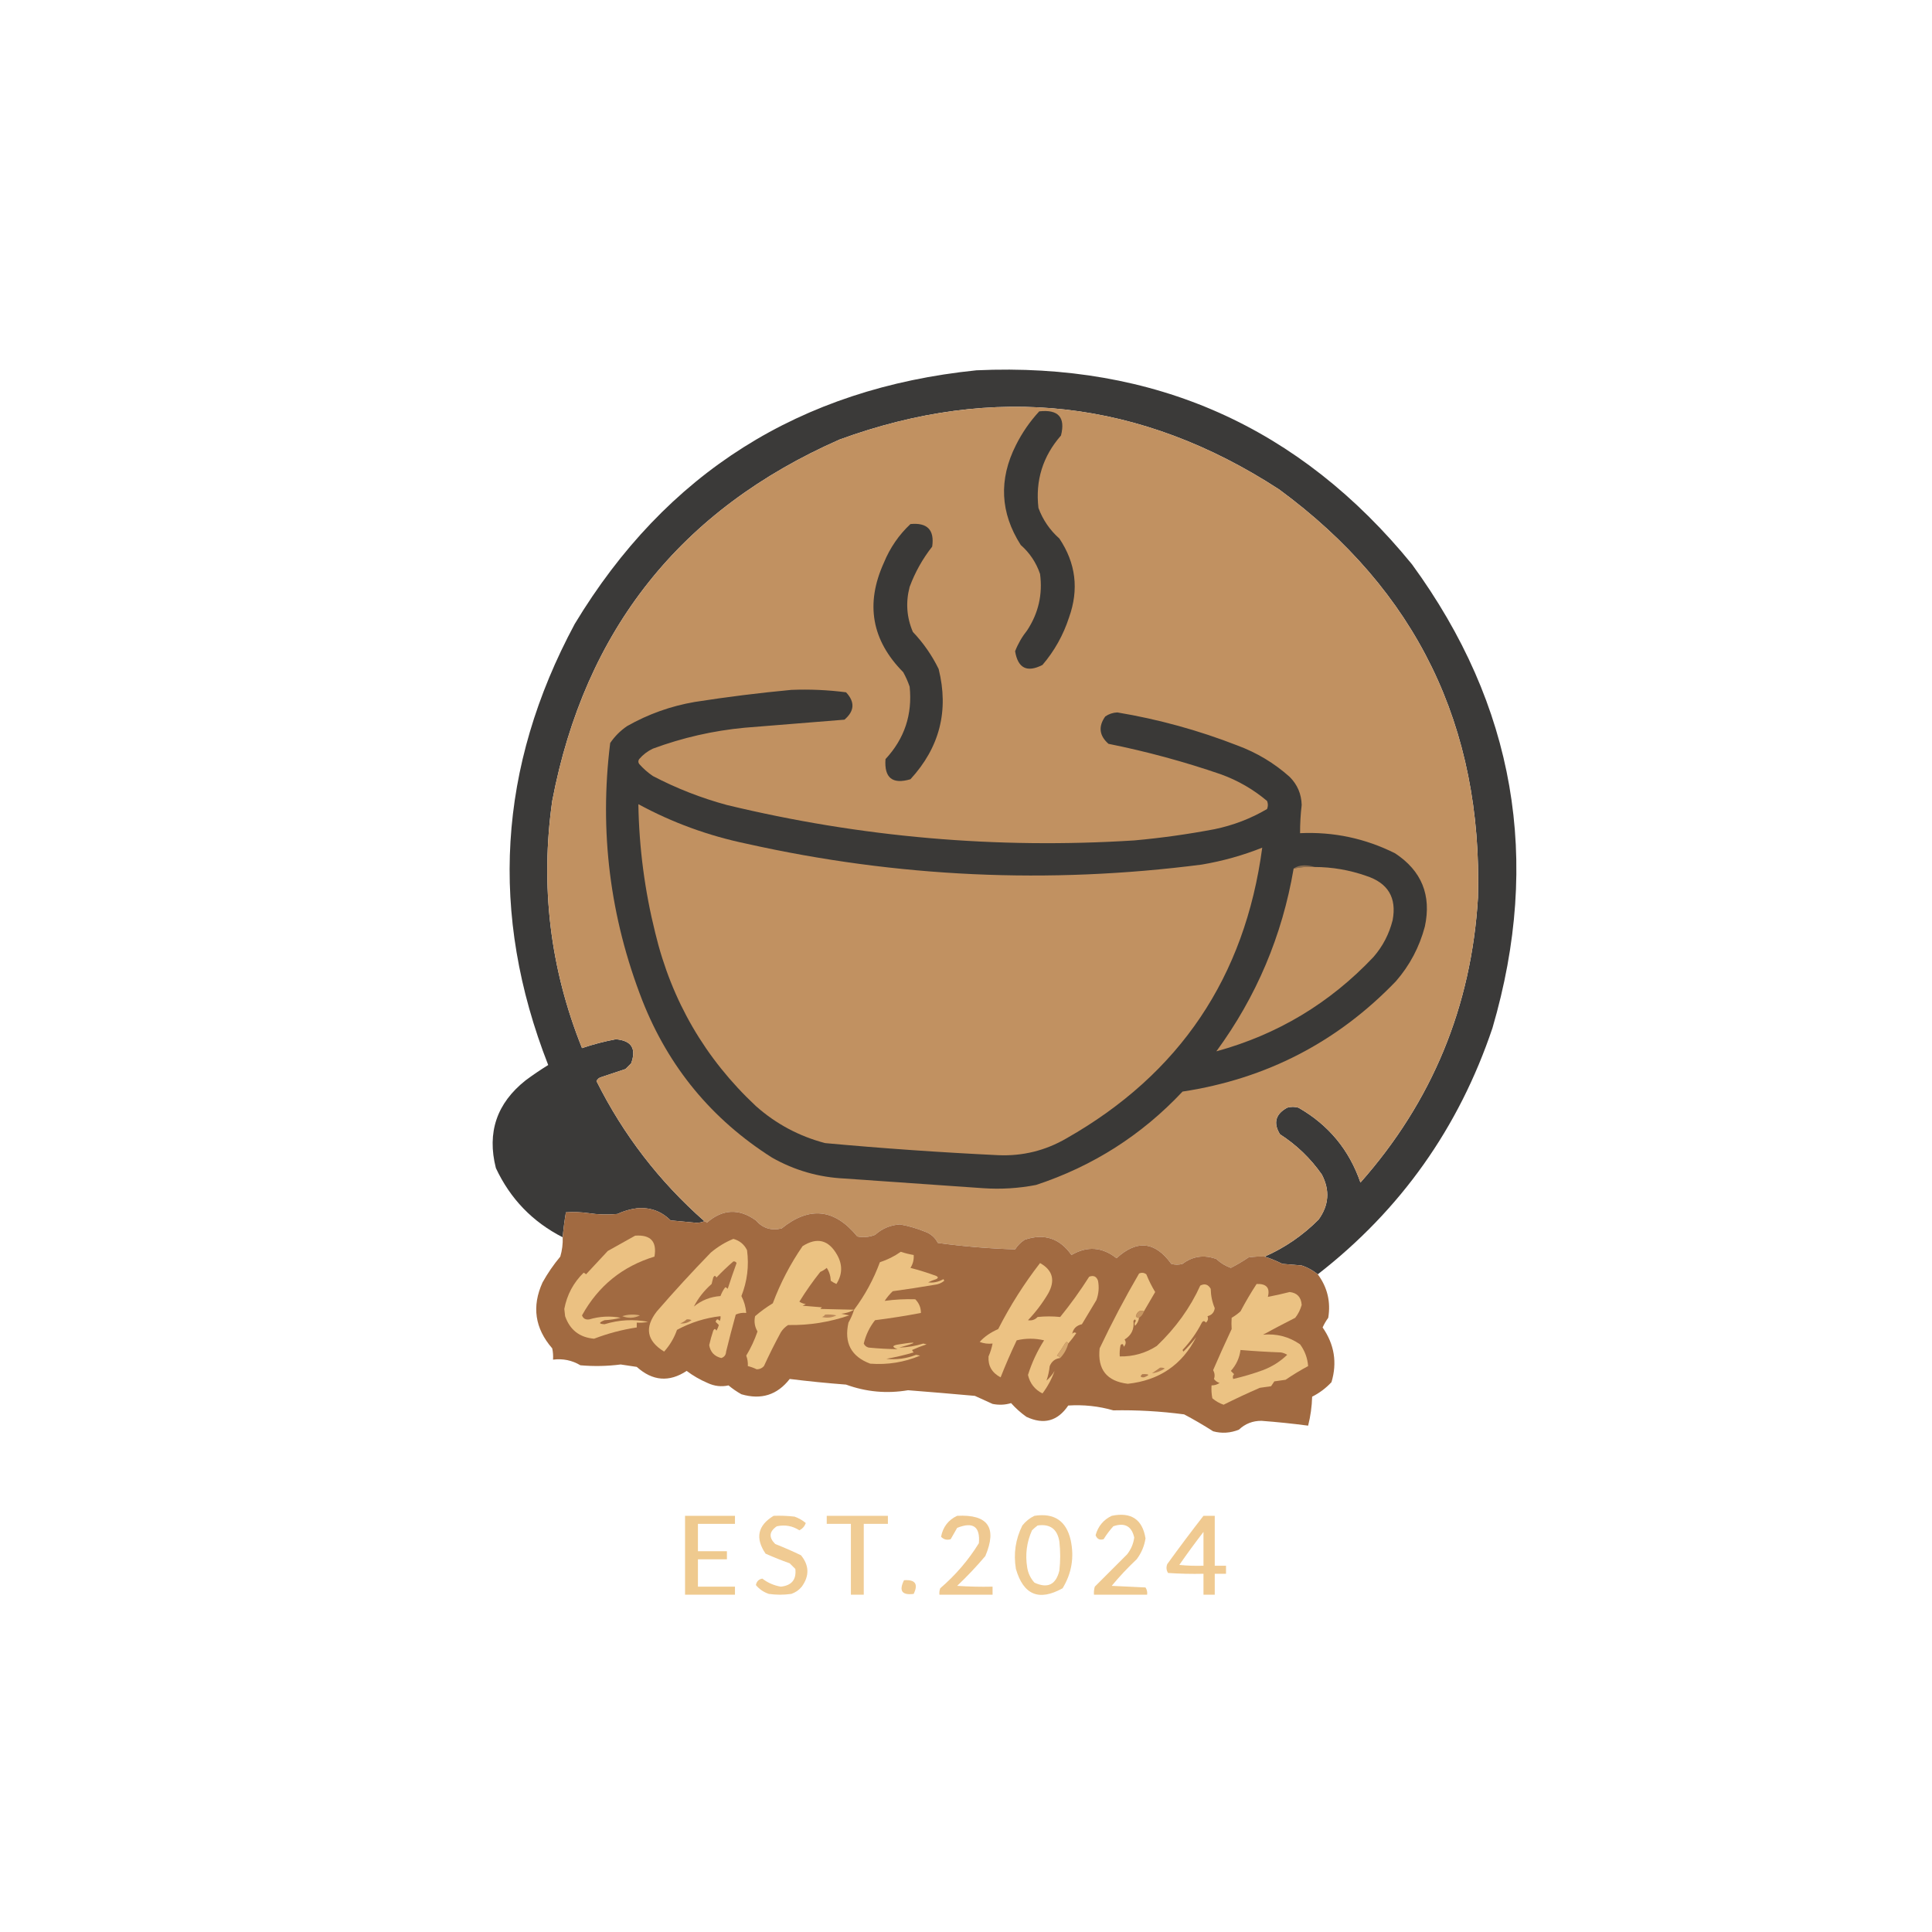 <?xml version="1.0" encoding="UTF-8"?>
<!DOCTYPE svg PUBLIC "-//W3C//DTD SVG 1.1//EN" "http://www.w3.org/Graphics/SVG/1.1/DTD/svg11.dtd">
<svg xmlns="http://www.w3.org/2000/svg" version="1.1" width="1200px" height="1200px" style="shape-rendering:geometricPrecision; text-rendering:geometricPrecision; image-rendering:optimizeQuality; fill-rule:evenodd; clip-rule:evenodd" xmlns:xlink="http://www.w3.org/1999/xlink">
<g><path style="opacity:0.986" fill="#393837" d="M 818.5,791.5 C 815.562,789.088 812.229,787.255 808.5,786C 804.5,785.667 800.5,785.333 796.5,785C 792.843,783.178 789.176,781.678 785.5,780.5C 798.077,774.956 809.244,767.289 819,757.5C 825.447,748.585 826.113,739.252 821,729.5C 813.957,719.456 805.29,711.123 795,704.5C 790.721,697.487 792.221,691.987 799.5,688C 801.833,687.333 804.167,687.333 806.5,688C 825.194,698.69 838.028,714.19 845,734.5C 889.589,684.116 913.923,625.116 918,557.5C 920.92,451.133 879.754,366.633 794.5,304C 708.762,248.215 617.762,237.882 521.5,273C 422.772,316.42 363.272,391.253 343,497.5C 335.502,550.35 341.669,601.517 361.5,651C 368.276,648.692 375.276,646.859 382.5,645.5C 392.234,646.296 395.4,651.296 392,660.5C 390.833,661.667 389.667,662.833 388.5,664C 383.5,665.667 378.5,667.333 373.5,669C 372.09,669.368 371.09,670.201 370.5,671.5C 387.146,704.821 409.479,733.821 437.5,758.5C 436.036,759.16 434.369,759.493 432.5,759.5C 427.17,758.97 421.836,758.47 416.5,758C 410.73,752.242 403.73,749.742 395.5,750.5C 377.533,729.255 362.033,706.255 349,681.5C 340.333,686.167 333.667,692.833 329,701.5C 328.011,704.456 327.178,707.456 326.5,710.5C 329.742,723.804 337.075,734.304 348.5,742C 354.232,745.856 359.899,749.69 365.5,753.5C 360.84,752.833 356.174,752.667 351.5,753C 350.626,758.1 349.959,763.266 349.5,768.5C 330.772,758.938 316.939,744.604 308,725.5C 302.373,703.383 308.539,685.216 326.5,671C 331.03,667.638 335.697,664.471 340.5,661.5C 303.764,567.652 309.264,476.319 357,387.5C 413.619,293.732 496.785,241.232 606.5,230C 717.191,224.944 807.358,265.111 877,350.5C 940.929,438.062 957.595,534.062 927,638.5C 906.128,700.508 869.962,751.508 818.5,791.5 Z M 395.5,750.5 C 391.327,751.044 387.327,752.21 383.5,754C 377.478,754.575 371.478,754.409 365.5,753.5C 359.899,749.69 354.232,745.856 348.5,742C 337.075,734.304 329.742,723.804 326.5,710.5C 327.178,707.456 328.011,704.456 329,701.5C 333.667,692.833 340.333,686.167 349,681.5C 362.033,706.255 377.533,729.255 395.5,750.5 Z"/></g>
<g><path style="opacity:1" fill="#c19161" d="M 785.5,780.5 C 782.15,780.335 778.817,780.502 775.5,781C 771.94,783.403 768.273,785.57 764.5,787.5C 761.128,786.299 758.128,784.466 755.5,782C 747.847,779.215 740.847,780.215 734.5,785C 732.167,785.667 729.833,785.667 727.5,785C 717.494,771.055 706.161,769.888 693.5,781.5C 684.587,774.475 675.253,773.808 665.5,779.5C 658.242,769.093 648.575,765.926 636.5,770C 634.027,771.561 632.027,773.561 630.5,776C 614.449,775.511 598.449,774.177 582.5,772C 580.773,768.607 578.106,766.274 574.5,765C 569.47,762.952 564.304,761.452 559,760.5C 553.074,760.88 547.907,763.047 543.5,767C 539.928,768.405 536.261,768.738 532.5,768C 518.387,750.718 502.72,749.051 485.5,763C 479.036,764.535 473.703,762.868 469.5,758C 458.924,750.427 448.757,750.927 439,759.5C 438.617,758.944 438.117,758.611 437.5,758.5C 409.479,733.821 387.146,704.821 370.5,671.5C 371.09,670.201 372.09,669.368 373.5,669C 378.5,667.333 383.5,665.667 388.5,664C 389.667,662.833 390.833,661.667 392,660.5C 395.4,651.296 392.234,646.296 382.5,645.5C 375.276,646.859 368.276,648.692 361.5,651C 341.669,601.517 335.502,550.35 343,497.5C 363.272,391.253 422.772,316.42 521.5,273C 617.762,237.882 708.762,248.215 794.5,304C 879.754,366.633 920.92,451.133 918,557.5C 913.923,625.116 889.589,684.116 845,734.5C 838.028,714.19 825.194,698.69 806.5,688C 804.167,687.333 801.833,687.333 799.5,688C 792.221,691.987 790.721,697.487 795,704.5C 805.29,711.123 813.957,719.456 821,729.5C 826.113,739.252 825.447,748.585 819,757.5C 809.244,767.289 798.077,774.956 785.5,780.5 Z"/></g>
<g><path style="opacity:1" fill="#3a3937" d="M 645.5,255.5 C 657.361,254.185 661.861,259.185 659,270.5C 647.687,283.44 643.02,298.44 645,315.5C 647.74,322.91 652.074,329.243 658,334.5C 668.228,349.781 670.228,366.114 664,383.5C 660.429,394.482 654.929,404.315 647.5,413C 637.923,417.916 632.257,415.083 630.5,404.5C 632.314,399.833 634.814,395.5 638,391.5C 645.011,380.806 647.678,369.139 646,356.5C 643.599,349.433 639.599,343.433 634,338.5C 621.24,318.504 620.24,297.837 631,276.5C 634.856,268.775 639.69,261.775 645.5,255.5 Z"/></g>
<g><path style="opacity:1" fill="#3a3937" d="M 565.5,325.5 C 575.988,324.487 580.488,329.154 579,339.5C 573.038,347.089 568.371,355.422 565,364.5C 562.467,374.118 563.134,383.451 567,392.5C 573.502,399.339 578.836,407.005 583,415.5C 589.477,441.414 583.644,464.248 565.5,484C 554.305,487.318 549.138,483.152 550,471.5C 561.796,458.78 566.796,443.78 565,426.5C 563.941,423.382 562.608,420.382 561,417.5C 541.391,397.706 537.391,375.039 549,349.5C 552.835,340.198 558.335,332.198 565.5,325.5 Z"/></g>
<g><path style="opacity:1" fill="#3a3937" d="M 491.5,428.5 C 502.936,428.044 514.269,428.544 525.5,430C 531.113,435.999 530.779,441.666 524.5,447C 503.863,448.626 483.196,450.293 462.5,452C 442.939,453.853 423.939,458.186 405.5,465C 402.217,466.561 399.383,468.727 397,471.5C 396.333,472.5 396.333,473.5 397,474.5C 399.537,477.372 402.37,479.872 405.5,482C 420.173,489.669 435.507,495.669 451.5,500C 534.689,520.071 619.022,527.405 704.5,522C 721.288,520.485 737.955,518.152 754.5,515C 766.067,512.591 776.9,508.425 787,502.5C 787.667,500.833 787.667,499.167 787,497.5C 778.532,490.345 769.032,484.845 758.5,481C 735.583,473.104 712.249,466.771 688.5,462C 682.737,456.897 682.07,451.23 686.5,445C 688.768,443.448 691.268,442.615 694,442.5C 719.53,446.758 744.363,453.591 768.5,463C 780.624,467.48 791.457,473.98 801,482.5C 805.828,487.324 808.328,493.158 808.5,500C 807.807,505.815 807.474,511.648 807.5,517.5C 828.276,516.553 847.943,520.72 866.5,530C 883.018,540.879 889.185,556.046 885,575.5C 881.611,588.281 875.611,599.614 867,609.5C 830.699,647.236 786.532,670.069 734.5,678C 709.124,705.029 678.791,724.362 643.5,736C 632.592,738.106 621.592,738.773 610.5,738C 581.833,736 553.167,734 524.5,732C 508.465,731.241 493.465,726.908 479.5,719C 442.112,695.273 415.279,662.773 399,621.5C 378.838,569.713 372.171,516.38 379,461.5C 381.833,457.333 385.333,453.833 389.5,451C 402.624,443.552 416.624,438.552 431.5,436C 451.569,432.865 471.569,430.365 491.5,428.5 Z"/></g>
<g><path style="opacity:1" fill="#c19161" d="M 396.5,499.5 C 417.561,510.912 439.894,519.078 463.5,524C 557.079,544.938 651.412,549.272 746.5,537C 759.405,534.816 771.905,531.316 784,526.5C 773.244,606.883 732.744,667.05 662.5,707C 649.377,714.656 635.21,718.156 620,717.5C 584.103,715.781 548.27,713.281 512.5,710C 496.268,705.72 481.935,698.053 469.5,687C 437.998,657.513 417.165,621.68 407,579.5C 400.447,553.234 396.947,526.568 396.5,499.5 Z"/></g>
<g><path style="opacity:1" fill="#876b4f" d="M 816.5,538.5 C 812.069,538.231 807.735,538.564 803.5,539.5C 805.223,538.2 807.39,537.533 810,537.5C 812.361,537.504 814.527,537.837 816.5,538.5 Z"/></g>
<g><path style="opacity:1" fill="#c19161" d="M 816.5,538.5 C 827.477,538.539 838.144,540.372 848.5,544C 862.105,548.385 867.605,557.551 865,571.5C 862.83,580.175 858.83,587.842 853,594.5C 825.939,623.112 793.439,642.612 755.5,653C 780.397,619.028 796.397,581.194 803.5,539.5C 807.735,538.564 812.069,538.231 816.5,538.5 Z"/></g>
<g><path style="opacity:0.995" fill="#a16a41" d="M 395.5,750.5 C 403.73,749.742 410.73,752.242 416.5,758C 421.836,758.47 427.17,758.97 432.5,759.5C 434.369,759.493 436.036,759.16 437.5,758.5C 438.117,758.611 438.617,758.944 439,759.5C 448.757,750.927 458.924,750.427 469.5,758C 473.703,762.868 479.036,764.535 485.5,763C 502.72,749.051 518.387,750.718 532.5,768C 536.261,768.738 539.928,768.405 543.5,767C 547.907,763.047 553.074,760.88 559,760.5C 564.304,761.452 569.47,762.952 574.5,765C 578.106,766.274 580.773,768.607 582.5,772C 598.449,774.177 614.449,775.511 630.5,776C 632.027,773.561 634.027,771.561 636.5,770C 648.575,765.926 658.242,769.093 665.5,779.5C 675.253,773.808 684.587,774.475 693.5,781.5C 706.161,769.888 717.494,771.055 727.5,785C 729.833,785.667 732.167,785.667 734.5,785C 740.847,780.215 747.847,779.215 755.5,782C 758.128,784.466 761.128,786.299 764.5,787.5C 768.273,785.57 771.94,783.403 775.5,781C 778.817,780.502 782.15,780.335 785.5,780.5C 789.176,781.678 792.843,783.178 796.5,785C 800.5,785.333 804.5,785.667 808.5,786C 812.229,787.255 815.562,789.088 818.5,791.5C 824.467,799.57 826.633,808.57 825,818.5C 823.634,820.37 822.467,822.37 821.5,824.5C 828.812,835.048 830.645,846.381 827,858.5C 823.502,862.241 819.502,865.241 815,867.5C 814.825,873.607 813.992,879.607 812.5,885.5C 802.886,884.226 793.219,883.226 783.5,882.5C 778.079,882.472 773.413,884.306 769.5,888C 764.181,890.118 758.848,890.452 753.5,889C 747.553,885.201 741.553,881.701 735.5,878.5C 720.745,876.544 706.078,875.711 691.5,876C 682.365,873.381 673.031,872.381 663.5,873C 656.934,882.736 648.267,885.069 637.5,880C 634.035,877.537 630.869,874.704 628,871.5C 624.256,872.626 620.423,872.793 616.5,872C 612.833,870.333 609.167,868.667 605.5,867C 591.673,865.751 577.84,864.584 564,863.5C 550.826,865.726 537.993,864.559 525.5,860C 513.781,859.107 502.115,857.941 490.5,856.5C 482.779,866.437 472.779,869.604 460.5,866C 457.659,864.414 454.993,862.58 452.5,860.5C 448.071,861.486 443.738,860.986 439.5,859C 434.802,856.989 430.469,854.489 426.5,851.5C 415.654,858.65 405.321,857.817 395.5,849C 392.16,848.547 388.826,848.047 385.5,847.5C 377.189,848.575 368.855,848.741 360.5,848C 355.305,844.899 349.638,843.732 343.5,844.5C 343.663,842.143 343.497,839.81 343,837.5C 332.206,825.071 330.206,811.405 337,796.5C 340.173,790.819 343.839,785.486 348,780.5C 349.156,776.582 349.656,772.582 349.5,768.5C 349.959,763.266 350.626,758.1 351.5,753C 356.174,752.667 360.84,752.833 365.5,753.5C 371.478,754.409 377.478,754.575 383.5,754C 387.327,752.21 391.327,751.044 395.5,750.5 Z"/></g>
<g><path style="opacity:1" fill="#ebc182" d="M 394.5,767.5 C 404.123,766.786 408.123,771.119 406.5,780.5C 386.592,786.571 371.592,798.737 361.5,817C 362.229,818.992 363.729,819.826 366,819.5C 372.436,817.588 378.936,817.255 385.5,818.5C 382.215,819.324 378.882,819.824 375.5,820C 371.782,821.489 371.782,822.322 375.5,822.5C 384.412,819.759 393.412,819.259 402.5,821C 400.19,821.497 397.857,821.663 395.5,821.5C 395.5,822.5 395.5,823.5 395.5,824.5C 386.36,825.891 377.527,828.225 369,831.5C 359.985,830.716 353.985,826.049 351,817.5C 350.833,816 350.667,814.5 350.5,813C 352.15,804.225 356.15,796.725 362.5,790.5C 363.086,790.709 363.586,791.043 364,791.5C 368.501,786.61 373.001,781.777 377.5,777C 383.229,773.806 388.896,770.639 394.5,767.5 Z"/></g>
<g><path style="opacity:1" fill="#ecc283" d="M 455.5,769.5 C 459.382,770.548 462.215,772.881 464,776.5C 465.294,786.309 464.127,795.809 460.5,805C 462.197,808.263 463.197,811.763 463.5,815.5C 461.208,815.244 459.041,815.577 457,816.5C 454.863,824.206 452.863,831.873 451,839.5C 450.882,841.573 449.882,842.907 448,843.5C 443.724,842.455 441.224,839.789 440.5,835.5C 441.178,832.456 442.011,829.456 443,826.5C 443.667,825.167 444.333,825.167 445,826.5C 445.638,825.391 446.138,824.225 446.5,823C 445.833,822.333 445.167,821.667 444.5,821C 445.01,819.174 445.844,819.007 447,820.5C 447.483,819.552 447.649,818.552 447.5,817.5C 437.981,818.588 428.981,821.421 420.5,826C 418.732,831.038 416.065,835.538 412.5,839.5C 401.671,832.846 400.171,824.513 408,814.5C 418.798,802.033 429.965,789.867 441.5,778C 445.856,774.337 450.523,771.503 455.5,769.5 Z"/></g>
<g><path style="opacity:1" fill="#ebc282" d="M 530.5,813.5 C 528.049,814.894 525.382,815.728 522.5,816C 524.167,816.333 525.833,816.667 527.5,817C 515.215,821.232 502.549,823.232 489.5,823C 487.667,824.167 486.167,825.667 485,827.5C 481.252,834.404 477.752,841.404 474.5,848.5C 473.312,849.84 471.812,850.507 470,850.5C 468.2,849.622 466.367,848.955 464.5,848.5C 464.62,846.266 464.287,844.099 463.5,842C 466.37,837.259 468.704,832.259 470.5,827C 468.762,824.07 468.262,820.903 469,817.5C 472.424,814.549 476.091,811.883 480,809.5C 484.729,796.874 490.896,785.041 498.5,774C 507.54,768.26 514.706,770.094 520,779.5C 523.411,785.623 523.244,791.623 519.5,797.5C 518.252,796.96 517.085,796.293 516,795.5C 515.904,792.549 515.071,789.882 513.5,787.5C 512.3,788.531 510.966,789.365 509.5,790C 504.798,795.904 500.464,802.071 496.5,808.5C 497.729,809.281 499.062,809.781 500.5,810C 499.833,810.333 499.167,810.667 498.5,811C 502.5,811.333 506.5,811.667 510.5,812C 510.167,812.333 509.833,812.667 509.5,813C 516.684,813.136 523.684,813.303 530.5,813.5 Z"/></g>
<g><path style="opacity:1" fill="#ebc182" d="M 530.5,813.5 C 537.304,804.386 542.638,794.553 546.5,784C 551.178,782.48 555.511,780.314 559.5,777.5C 562.13,778.378 564.797,779.045 567.5,779.5C 567.722,782.39 567.055,785.057 565.5,787.5C 570.964,788.921 576.297,790.587 581.5,792.5C 582.833,793.167 582.833,793.833 581.5,794.5C 579.775,795.015 578.108,795.682 576.5,796.5C 579.704,796.915 582.871,796.248 586,794.5C 586.167,794.833 586.333,795.167 586.5,795.5C 584.78,796.934 582.78,797.767 580.5,798C 571.854,799.479 563.187,800.812 554.5,802C 552.595,803.815 550.928,805.815 549.5,808C 555.774,807.124 562.107,806.791 568.5,807C 570.859,809.426 572.026,812.259 572,815.5C 562.585,817.289 553.085,818.789 543.5,820C 540.123,824.282 537.789,829.116 536.5,834.5C 537.09,835.799 538.09,836.632 539.5,837C 545.521,837.592 551.521,837.925 557.5,838C 553.735,836.623 554.068,835.623 558.5,835C 570.307,833.112 570.307,833.779 558.5,837C 563.566,836.888 568.566,836.055 573.5,834.5C 574.167,834.667 574.833,834.833 575.5,835C 572.432,836.016 569.432,837.183 566.5,838.5C 566.709,839.086 567.043,839.586 567.5,840C 561.911,841.654 556.244,842.987 550.5,844C 556.847,844.666 563.014,843.833 569,841.5C 569.833,841.667 570.667,841.833 571.5,842C 561.612,846.148 551.279,847.814 540.5,847C 528.671,842.58 524.171,834.08 527,821.5C 528.454,818.929 529.62,816.262 530.5,813.5 Z"/></g>
<g><path style="opacity:1" fill="#a56e44" d="M 455.5,783.5 C 456.376,783.369 457.043,783.702 457.5,784.5C 455.572,789.785 453.738,795.118 452,800.5C 451.586,800.043 451.086,799.709 450.5,799.5C 449.218,801.179 448.218,803.013 447.5,805C 441.281,805.426 435.781,807.592 431,811.5C 433.643,806.31 437.31,801.643 442,797.5C 442.333,796.167 442.667,794.833 443,793.5C 443.667,792.167 444.333,792.167 445,793.5C 448.396,789.935 451.896,786.602 455.5,783.5 Z"/></g>
<g><path style="opacity:1" fill="#ecc283" d="M 663.5,834.5 C 662.923,833.227 662.257,833.227 661.5,834.5C 659.957,837.086 658.291,839.586 656.5,842C 657.416,842.278 658.082,842.778 658.5,843.5C 655.438,843.841 653.272,845.508 652,848.5C 651.636,851.738 650.97,854.738 650,857.5C 652.043,855.792 653.71,853.792 655,851.5C 653.294,856.43 650.794,861.097 647.5,865.5C 642.704,863.076 639.704,859.243 638.5,854C 640.886,846.394 644.219,839.228 648.5,832.5C 642.833,831.167 637.167,831.167 631.5,832.5C 627.887,840.059 624.553,847.725 621.5,855.5C 616.11,852.657 613.61,848.324 614,842.5C 615.136,839.904 615.969,837.237 616.5,834.5C 613.753,834.813 611.086,834.48 608.5,833.5C 611.304,830.327 615.137,827.66 620,825.5C 627.439,810.932 636.106,797.265 646,784.5C 653.925,788.97 655.592,795.304 651,803.5C 647.417,809.526 643.251,815.026 638.5,820C 640.788,820.418 642.788,819.751 644.5,818C 649.217,817.524 653.883,817.524 658.5,818C 664.99,810.02 670.99,801.686 676.5,793C 679.217,791.967 681.051,792.8 682,795.5C 682.767,799.594 682.434,803.594 681,807.5C 678.032,812.48 675.032,817.48 672,822.5C 668.539,823.292 666.539,825.292 666,828.5C 666.718,827.549 667.551,827.383 668.5,828C 666.934,830.326 665.268,832.492 663.5,834.5 Z"/></g>
<g><path style="opacity:1" fill="#ebc282" d="M 710.5,814.5 C 708.035,813.556 706.368,814.556 705.5,817.5C 705.957,818.298 706.624,818.631 707.5,818.5C 707.205,820.423 706.372,822.09 705,823.5C 704.508,822.451 704.674,821.451 705.5,820.5C 705.154,819.304 704.654,819.304 704,820.5C 704.579,825.56 702.746,829.393 698.5,832C 699.535,833.507 699.368,835.007 698,836.5C 697.683,834.699 697.016,834.366 696,835.5C 695.503,837.81 695.337,840.143 695.5,842.5C 703.848,842.661 711.515,840.494 718.5,836C 730.262,824.774 739.262,812.274 745.5,798.5C 748.228,797.06 750.395,797.726 752,800.5C 752.075,804.733 752.908,808.733 754.5,812.5C 754.152,815.181 752.652,816.847 750,817.5C 750.617,819.095 750.284,820.428 749,821.5C 748.107,820.289 747.274,820.289 746.5,821.5C 743.344,827.673 739.344,833.34 734.5,838.5C 734.667,838.833 734.833,839.167 735,839.5C 737.901,836.688 740.568,833.688 743,830.5C 734.251,847.696 720.084,857.363 700.5,859.5C 687.421,857.922 681.587,850.588 683,837.5C 690.515,821.636 698.681,806.136 707.5,791C 709.112,790.28 710.612,790.446 712,791.5C 713.554,795.343 715.387,799.01 717.5,802.5C 715.155,806.528 712.822,810.528 710.5,814.5 Z"/></g>
<g><path style="opacity:1" fill="#ebc283" d="M 780.5,797.5 C 786.605,797.254 788.939,799.921 787.5,805.5C 792.028,804.654 796.528,803.654 801,802.5C 805.654,802.991 808.154,805.657 808.5,810.5C 807.696,813.44 806.363,816.107 804.5,818.5C 797.763,821.909 791.097,825.409 784.5,829C 792.949,828.23 800.615,830.23 807.5,835C 810.444,838.995 812.11,843.495 812.5,848.5C 807.743,851.051 803.077,853.885 798.5,857C 796.167,857.333 793.833,857.667 791.5,858C 790.833,859 790.167,860 789.5,861C 787.167,861.333 784.833,861.667 782.5,862C 774.844,865.322 767.344,868.822 760,872.5C 757.448,871.629 755.114,870.295 753,868.5C 752.503,865.854 752.336,863.187 752.5,860.5C 754.308,860.509 755.975,860.009 757.5,859C 756.069,858.535 754.903,857.701 754,856.5C 754.675,854.728 754.509,852.895 753.5,851C 757.189,842.453 761.023,833.953 765,825.5C 764.845,823.189 764.845,820.856 765,818.5C 766.973,817.36 768.807,816.027 770.5,814.5C 773.593,808.641 776.926,802.975 780.5,797.5 Z"/></g>
<g><path style="opacity:1" fill="#c79762" d="M 710.5,814.5 C 709.974,816.23 708.974,817.564 707.5,818.5C 706.624,818.631 705.957,818.298 705.5,817.5C 706.368,814.556 708.035,813.556 710.5,814.5 Z"/></g>
<g><path style="opacity:1" fill="#dbae74" d="M 386.5,817.5 C 389.976,816.357 393.642,816.19 397.5,817C 393.941,818.819 390.274,818.986 386.5,817.5 Z"/></g>
<g><path style="opacity:1" fill="#bc8959" d="M 512.5,816.5 C 514.857,816.337 517.19,816.503 519.5,817C 516.634,818.457 513.634,818.79 510.5,818C 511.416,817.722 512.082,817.222 512.5,816.5 Z"/></g>
<g><path style="opacity:1" fill="#b17d4f" d="M 426.5,819.5 C 427.552,819.351 428.552,819.517 429.5,820C 427.35,821.59 425.017,822.257 422.5,822C 424.066,821.392 425.4,820.558 426.5,819.5 Z"/></g>
<g><path style="opacity:1" fill="#a46e44" d="M 770.5,838.5 C 778.808,839.205 787.141,839.705 795.5,840C 796.938,840.219 798.271,840.719 799.5,841.5C 795.179,845.665 790.179,848.831 784.5,851C 778.462,853.199 772.296,855.032 766,856.5C 765.508,855.451 765.674,854.451 766.5,853.5C 765.833,852.833 765.167,852.167 764.5,851.5C 767.853,847.794 769.853,843.461 770.5,838.5 Z"/></g>
<g><path style="opacity:1" fill="#d4a66e" d="M 663.5,834.5 C 662.59,837.992 660.924,840.992 658.5,843.5C 658.082,842.778 657.416,842.278 656.5,842C 658.291,839.586 659.957,837.086 661.5,834.5C 662.257,833.227 662.923,833.227 663.5,834.5 Z"/></g>
<g><path style="opacity:1" fill="#b58152" d="M 720.5,849.5 C 721.552,849.351 722.552,849.517 723.5,850C 720.942,851.626 718.275,852.626 715.5,853C 717.233,851.811 718.9,850.644 720.5,849.5 Z"/></g>
<g><path style="opacity:1" fill="#b17c4f" d="M 709.5,853.5 C 714.1,853.345 714.433,854.012 710.5,855.5C 708.279,855.561 707.946,854.895 709.5,853.5 Z"/></g>
<g><path style="opacity:0.911" fill="#eec585" d="M 425.5,941.5 C 435.833,941.5 446.167,941.5 456.5,941.5C 456.5,943.167 456.5,944.833 456.5,946.5C 448.833,946.5 441.167,946.5 433.5,946.5C 433.5,952.167 433.5,957.833 433.5,963.5C 439.5,963.5 445.5,963.5 451.5,963.5C 451.5,965.167 451.5,966.833 451.5,968.5C 445.5,968.5 439.5,968.5 433.5,968.5C 433.5,974.167 433.5,979.833 433.5,985.5C 441.167,985.5 448.833,985.5 456.5,985.5C 456.5,987.167 456.5,988.833 456.5,990.5C 446.167,990.5 435.833,990.5 425.5,990.5C 425.5,974.167 425.5,957.833 425.5,941.5 Z"/></g>
<g><path style="opacity:0.879" fill="#eec585" d="M 480.5,941.5 C 484.846,941.334 489.179,941.501 493.5,942C 496.071,942.901 498.404,944.234 500.5,946C 499.733,948.053 498.4,949.553 496.5,950.5C 492.234,947.745 487.567,946.911 482.5,948C 477.715,951.26 477.381,954.927 481.5,959C 486.916,961.139 492.249,963.472 497.5,966C 502.656,972.299 502.822,978.799 498,985.5C 496.269,987.617 494.102,989.117 491.5,990C 486.833,990.667 482.167,990.667 477.5,990C 474.274,988.894 471.607,987.061 469.5,984.5C 469.96,982.214 471.293,980.881 473.5,980.5C 476.898,983.115 480.732,984.781 485,985.5C 491.733,984.775 494.733,981.108 494,974.5C 492.833,973.333 491.667,972.167 490.5,971C 485.42,969.196 480.42,967.196 475.5,965C 468.958,955.326 470.624,947.493 480.5,941.5 Z"/></g>
<g><path style="opacity:0.872" fill="#eec585" d="M 513.5,941.5 C 526.167,941.5 538.833,941.5 551.5,941.5C 551.5,943.167 551.5,944.833 551.5,946.5C 546.5,946.5 541.5,946.5 536.5,946.5C 536.5,961.167 536.5,975.833 536.5,990.5C 533.833,990.5 531.167,990.5 528.5,990.5C 528.5,975.833 528.5,961.167 528.5,946.5C 523.5,946.5 518.5,946.5 513.5,946.5C 513.5,944.833 513.5,943.167 513.5,941.5 Z"/></g>
<g><path style="opacity:0.899" fill="#eec485" d="M 594.5,941.5 C 613.663,940.491 619.496,948.824 612,966.5C 606.532,972.969 600.699,979.136 594.5,985C 601.826,985.5 609.159,985.666 616.5,985.5C 616.5,987.167 616.5,988.833 616.5,990.5C 605.5,990.5 594.5,990.5 583.5,990.5C 583.343,989.127 583.51,987.793 584,986.5C 593.525,978.321 601.525,968.988 608,958.5C 608.895,948.175 604.395,945.009 594.5,949C 593.167,951.333 591.833,953.667 590.5,956C 588.191,956.756 586.191,956.256 584.5,954.5C 585.701,948.389 589.035,944.056 594.5,941.5 Z"/></g>
<g><path style="opacity:0.875" fill="#edc485" d="M 642.5,941.5 C 654.74,939.595 662.24,944.595 665,956.5C 667.33,967.193 665.664,977.193 660,986.5C 645.345,994.675 635.678,990.675 631,974.5C 629.416,965.011 630.75,956.011 635,947.5C 637.114,944.879 639.614,942.879 642.5,941.5 Z M 644.5,947.5 C 652.235,946.395 656.735,949.729 658,957.5C 658.667,963.5 658.667,969.5 658,975.5C 655.866,984.306 650.699,986.806 642.5,983C 640.064,980.293 638.564,977.127 638,973.5C 636.709,965.491 637.709,957.824 641,950.5C 642.145,949.364 643.312,948.364 644.5,947.5 Z"/></g>
<g><path style="opacity:0.898" fill="#edc485" d="M 690.5,941.5 C 702.575,939.014 709.575,943.68 711.5,955.5C 710.764,960.305 708.93,964.638 706,968.5C 700.467,973.698 695.3,979.198 690.5,985C 697.5,985.333 704.5,985.667 711.5,986C 712.38,987.356 712.714,988.856 712.5,990.5C 701.5,990.5 690.5,990.5 679.5,990.5C 679.34,988.801 679.506,987.134 680,985.5C 686.667,978.833 693.333,972.167 700,965.5C 702.452,962.427 703.952,958.927 704.5,955C 702.904,947.899 698.571,945.565 691.5,948C 689.257,950.488 687.257,953.154 685.5,956C 683.045,956.772 681.378,955.939 680.5,953.5C 682.062,947.945 685.395,943.945 690.5,941.5 Z"/></g>
<g><path style="opacity:0.888" fill="#eec484" d="M 747.5,941.5 C 749.833,941.5 752.167,941.5 754.5,941.5C 754.5,951.833 754.5,962.167 754.5,972.5C 756.833,972.5 759.167,972.5 761.5,972.5C 761.5,974.167 761.5,975.833 761.5,977.5C 759.167,977.5 756.833,977.5 754.5,977.5C 754.5,981.833 754.5,986.167 754.5,990.5C 752.167,990.5 749.833,990.5 747.5,990.5C 747.5,986.167 747.5,981.833 747.5,977.5C 740.159,977.666 732.826,977.5 725.5,977C 724.424,975.274 724.257,973.441 725,971.5C 732.332,961.34 739.832,951.34 747.5,941.5 Z M 747.5,951.5 C 747.5,958.5 747.5,965.5 747.5,972.5C 742.489,972.666 737.489,972.499 732.5,972C 737.363,964.984 742.363,958.151 747.5,951.5 Z"/></g>
<g><path style="opacity:0.874" fill="#eec484" d="M 561.5,981.5 C 568.486,981.018 570.486,983.852 567.5,990C 560.215,990.934 558.215,988.101 561.5,981.5 Z"/></g>
</svg>
